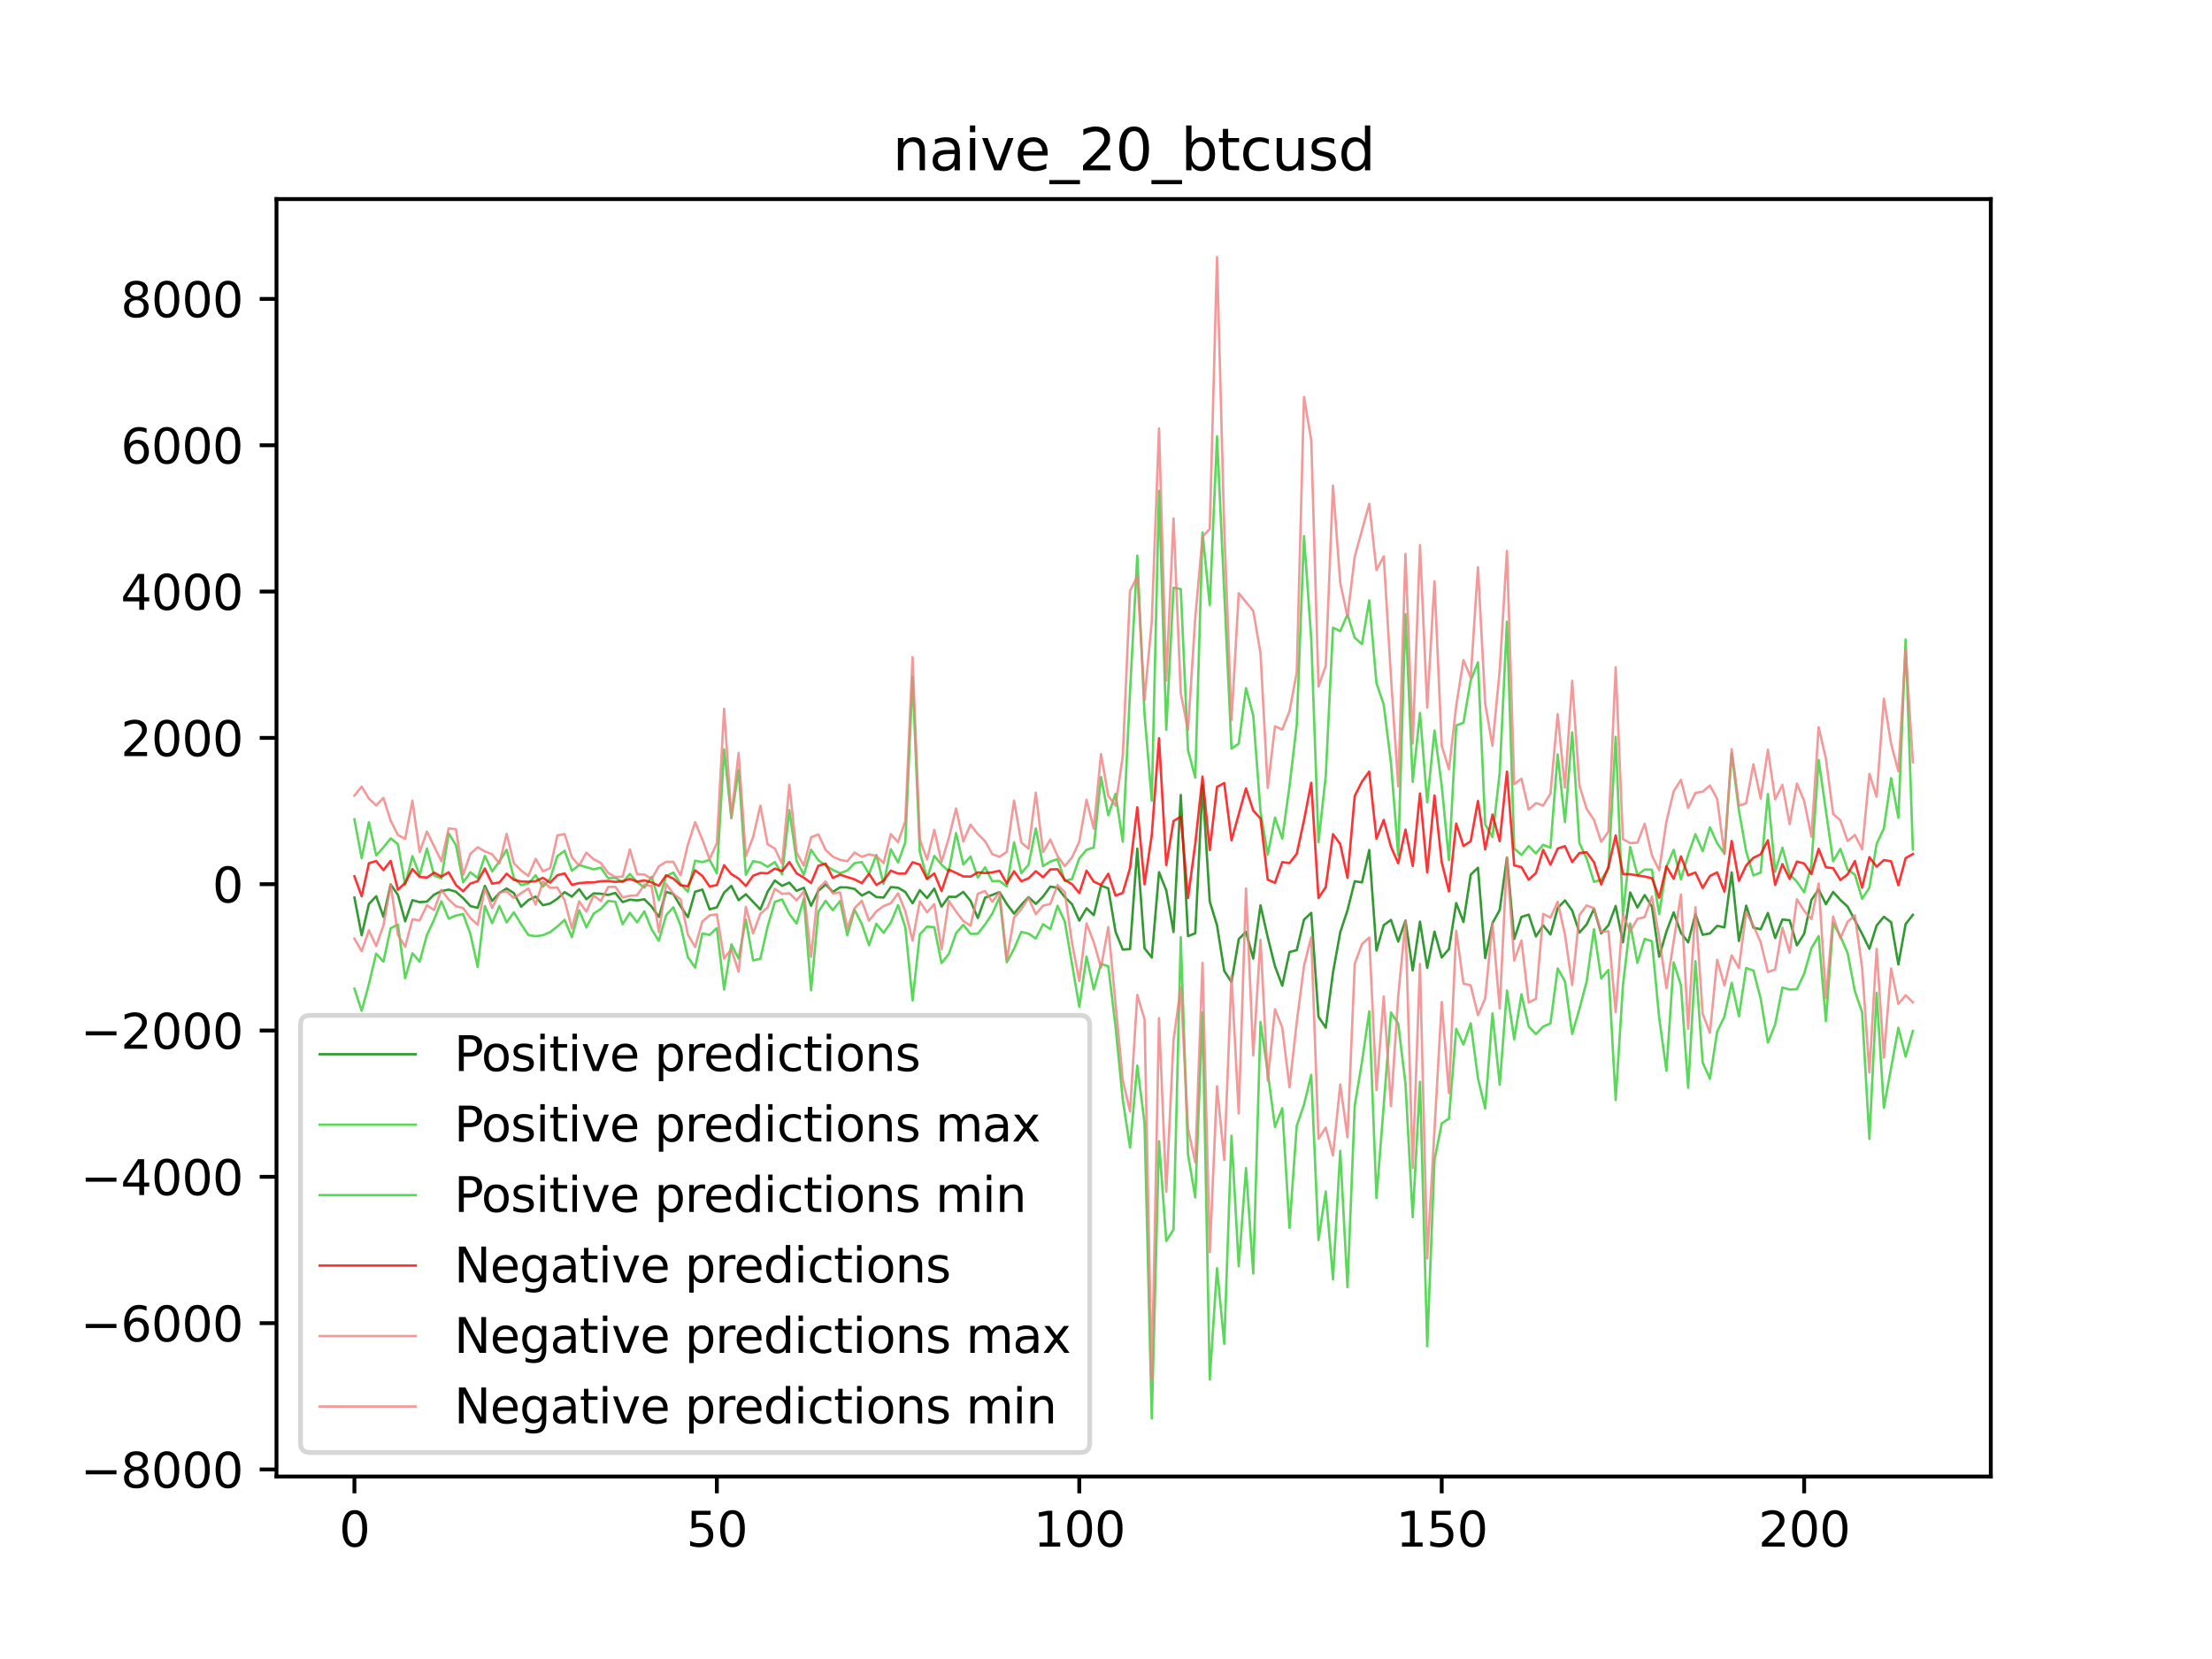 <?xml version="1.0" encoding="utf-8" standalone="no"?>
<!DOCTYPE svg PUBLIC "-//W3C//DTD SVG 1.1//EN"
  "http://www.w3.org/Graphics/SVG/1.1/DTD/svg11.dtd">
<svg xmlns:xlink="http://www.w3.org/1999/xlink" width="460.8pt" height="345.6pt" viewBox="0 0 460.8 345.6" xmlns="http://www.w3.org/2000/svg" version="1.1">
 <defs>
  <style type="text/css">*{stroke-linejoin: round; stroke-linecap: butt}</style>
 </defs>
 <g id="figure_1">
  <g id="patch_1">
   <path d="M 0 345.6 
L 460.8 345.6 
L 460.8 0 
L 0 0 
z
" style="fill: #ffffff"/>
  </g>
  <g id="axes_1">
   <g id="patch_2">
    <path d="M 57.6 307.584 
L 414.72 307.584 
L 414.72 41.472 
L 57.6 41.472 
z
" style="fill: #ffffff"/>
   </g>
   <g id="matplotlib.axis_1">
    <g id="xtick_1">
     <g id="line2d_1">
      <defs>
       <path id="m3939b85ef5" d="M 0 0 
L 0 3.5 
" style="stroke: #000000; stroke-width: 0.8"/>
      </defs>
      <g>
       <use xlink:href="#m3939b85ef5" x="73.833" y="307.584" style="stroke: #000000; stroke-width: 0.8"/>
      </g>
     </g>
     <g id="text_1">
      <!-- 0 -->
      <g transform="translate(70.651 322.182) scale(0.1 -0.1)">
       <defs>
        <path id="DejaVuSans-30" d="M 2034 4250 
Q 1547 4250 1301 3770 
Q 1056 3291 1056 2328 
Q 1056 1369 1301 889 
Q 1547 409 2034 409 
Q 2525 409 2770 889 
Q 3016 1369 3016 2328 
Q 3016 3291 2770 3770 
Q 2525 4250 2034 4250 
z
M 2034 4750 
Q 2819 4750 3233 4129 
Q 3647 3509 3647 2328 
Q 3647 1150 3233 529 
Q 2819 -91 2034 -91 
Q 1250 -91 836 529 
Q 422 1150 422 2328 
Q 422 3509 836 4129 
Q 1250 4750 2034 4750 
z
" transform="scale(0.016)"/>
       </defs>
       <use xlink:href="#DejaVuSans-30"/>
      </g>
     </g>
    </g>
    <g id="xtick_2">
     <g id="line2d_2">
      <g>
       <use xlink:href="#m3939b85ef5" x="149.334" y="307.584" style="stroke: #000000; stroke-width: 0.8"/>
      </g>
     </g>
     <g id="text_2">
      <!-- 50 -->
      <g transform="translate(142.971 322.182) scale(0.1 -0.1)">
       <defs>
        <path id="DejaVuSans-35" d="M 691 4666 
L 3169 4666 
L 3169 4134 
L 1269 4134 
L 1269 2991 
Q 1406 3038 1543 3061 
Q 1681 3084 1819 3084 
Q 2600 3084 3056 2656 
Q 3513 2228 3513 1497 
Q 3513 744 3044 326 
Q 2575 -91 1722 -91 
Q 1428 -91 1123 -41 
Q 819 9 494 109 
L 494 744 
Q 775 591 1075 516 
Q 1375 441 1709 441 
Q 2250 441 2565 725 
Q 2881 1009 2881 1497 
Q 2881 1984 2565 2268 
Q 2250 2553 1709 2553 
Q 1456 2553 1204 2497 
Q 953 2441 691 2322 
L 691 4666 
z
" transform="scale(0.016)"/>
       </defs>
       <use xlink:href="#DejaVuSans-35"/>
       <use xlink:href="#DejaVuSans-30" x="63.623"/>
      </g>
     </g>
    </g>
    <g id="xtick_3">
     <g id="line2d_3">
      <g>
       <use xlink:href="#m3939b85ef5" x="224.835" y="307.584" style="stroke: #000000; stroke-width: 0.8"/>
      </g>
     </g>
     <g id="text_3">
      <!-- 100 -->
      <g transform="translate(215.291 322.182) scale(0.1 -0.1)">
       <defs>
        <path id="DejaVuSans-31" d="M 794 531 
L 1825 531 
L 1825 4091 
L 703 3866 
L 703 4441 
L 1819 4666 
L 2450 4666 
L 2450 531 
L 3481 531 
L 3481 0 
L 794 0 
L 794 531 
z
" transform="scale(0.016)"/>
       </defs>
       <use xlink:href="#DejaVuSans-31"/>
       <use xlink:href="#DejaVuSans-30" x="63.623"/>
       <use xlink:href="#DejaVuSans-30" x="127.246"/>
      </g>
     </g>
    </g>
    <g id="xtick_4">
     <g id="line2d_4">
      <g>
       <use xlink:href="#m3939b85ef5" x="300.336" y="307.584" style="stroke: #000000; stroke-width: 0.8"/>
      </g>
     </g>
     <g id="text_4">
      <!-- 150 -->
      <g transform="translate(290.792 322.182) scale(0.1 -0.1)">
       <use xlink:href="#DejaVuSans-31"/>
       <use xlink:href="#DejaVuSans-35" x="63.623"/>
       <use xlink:href="#DejaVuSans-30" x="127.246"/>
      </g>
     </g>
    </g>
    <g id="xtick_5">
     <g id="line2d_5">
      <g>
       <use xlink:href="#m3939b85ef5" x="375.837" y="307.584" style="stroke: #000000; stroke-width: 0.8"/>
      </g>
     </g>
     <g id="text_5">
      <!-- 200 -->
      <g transform="translate(366.293 322.182) scale(0.1 -0.1)">
       <defs>
        <path id="DejaVuSans-32" d="M 1228 531 
L 3431 531 
L 3431 0 
L 469 0 
L 469 531 
Q 828 903 1448 1529 
Q 2069 2156 2228 2338 
Q 2531 2678 2651 2914 
Q 2772 3150 2772 3378 
Q 2772 3750 2511 3984 
Q 2250 4219 1831 4219 
Q 1534 4219 1204 4116 
Q 875 4013 500 3803 
L 500 4441 
Q 881 4594 1212 4672 
Q 1544 4750 1819 4750 
Q 2544 4750 2975 4387 
Q 3406 4025 3406 3419 
Q 3406 3131 3298 2873 
Q 3191 2616 2906 2266 
Q 2828 2175 2409 1742 
Q 1991 1309 1228 531 
z
" transform="scale(0.016)"/>
       </defs>
       <use xlink:href="#DejaVuSans-32"/>
       <use xlink:href="#DejaVuSans-30" x="63.623"/>
       <use xlink:href="#DejaVuSans-30" x="127.246"/>
      </g>
     </g>
    </g>
   </g>
   <g id="matplotlib.axis_2">
    <g id="ytick_1">
     <g id="line2d_6">
      <defs>
       <path id="m1a1fe5c90d" d="M 0 0 
L -3.5 0 
" style="stroke: #000000; stroke-width: 0.8"/>
      </defs>
      <g>
       <use xlink:href="#m1a1fe5c90d" x="57.6" y="306.116" style="stroke: #000000; stroke-width: 0.8"/>
      </g>
     </g>
     <g id="text_6">
      <!-- −8000 -->
      <g transform="translate(16.77 309.915) scale(0.1 -0.1)">
       <defs>
        <path id="DejaVuSans-2212" d="M 678 2272 
L 4684 2272 
L 4684 1741 
L 678 1741 
L 678 2272 
z
" transform="scale(0.016)"/>
        <path id="DejaVuSans-38" d="M 2034 2216 
Q 1584 2216 1326 1975 
Q 1069 1734 1069 1313 
Q 1069 891 1326 650 
Q 1584 409 2034 409 
Q 2484 409 2743 651 
Q 3003 894 3003 1313 
Q 3003 1734 2745 1975 
Q 2488 2216 2034 2216 
z
M 1403 2484 
Q 997 2584 770 2862 
Q 544 3141 544 3541 
Q 544 4100 942 4425 
Q 1341 4750 2034 4750 
Q 2731 4750 3128 4425 
Q 3525 4100 3525 3541 
Q 3525 3141 3298 2862 
Q 3072 2584 2669 2484 
Q 3125 2378 3379 2068 
Q 3634 1759 3634 1313 
Q 3634 634 3220 271 
Q 2806 -91 2034 -91 
Q 1263 -91 848 271 
Q 434 634 434 1313 
Q 434 1759 690 2068 
Q 947 2378 1403 2484 
z
M 1172 3481 
Q 1172 3119 1398 2916 
Q 1625 2713 2034 2713 
Q 2441 2713 2670 2916 
Q 2900 3119 2900 3481 
Q 2900 3844 2670 4047 
Q 2441 4250 2034 4250 
Q 1625 4250 1398 4047 
Q 1172 3844 1172 3481 
z
" transform="scale(0.016)"/>
       </defs>
       <use xlink:href="#DejaVuSans-2212"/>
       <use xlink:href="#DejaVuSans-38" x="83.789"/>
       <use xlink:href="#DejaVuSans-30" x="147.412"/>
       <use xlink:href="#DejaVuSans-30" x="211.035"/>
       <use xlink:href="#DejaVuSans-30" x="274.658"/>
      </g>
     </g>
    </g>
    <g id="ytick_2">
     <g id="line2d_7">
      <g>
       <use xlink:href="#m1a1fe5c90d" x="57.6" y="275.636" style="stroke: #000000; stroke-width: 0.8"/>
      </g>
     </g>
     <g id="text_7">
      <!-- −6000 -->
      <g transform="translate(16.77 279.435) scale(0.1 -0.1)">
       <defs>
        <path id="DejaVuSans-36" d="M 2113 2584 
Q 1688 2584 1439 2293 
Q 1191 2003 1191 1497 
Q 1191 994 1439 701 
Q 1688 409 2113 409 
Q 2538 409 2786 701 
Q 3034 994 3034 1497 
Q 3034 2003 2786 2293 
Q 2538 2584 2113 2584 
z
M 3366 4563 
L 3366 3988 
Q 3128 4100 2886 4159 
Q 2644 4219 2406 4219 
Q 1781 4219 1451 3797 
Q 1122 3375 1075 2522 
Q 1259 2794 1537 2939 
Q 1816 3084 2150 3084 
Q 2853 3084 3261 2657 
Q 3669 2231 3669 1497 
Q 3669 778 3244 343 
Q 2819 -91 2113 -91 
Q 1303 -91 875 529 
Q 447 1150 447 2328 
Q 447 3434 972 4092 
Q 1497 4750 2381 4750 
Q 2619 4750 2861 4703 
Q 3103 4656 3366 4563 
z
" transform="scale(0.016)"/>
       </defs>
       <use xlink:href="#DejaVuSans-2212"/>
       <use xlink:href="#DejaVuSans-36" x="83.789"/>
       <use xlink:href="#DejaVuSans-30" x="147.412"/>
       <use xlink:href="#DejaVuSans-30" x="211.035"/>
       <use xlink:href="#DejaVuSans-30" x="274.658"/>
      </g>
     </g>
    </g>
    <g id="ytick_3">
     <g id="line2d_8">
      <g>
       <use xlink:href="#m1a1fe5c90d" x="57.6" y="245.155" style="stroke: #000000; stroke-width: 0.8"/>
      </g>
     </g>
     <g id="text_8">
      <!-- −4000 -->
      <g transform="translate(16.77 248.954) scale(0.1 -0.1)">
       <defs>
        <path id="DejaVuSans-34" d="M 2419 4116 
L 825 1625 
L 2419 1625 
L 2419 4116 
z
M 2253 4666 
L 3047 4666 
L 3047 1625 
L 3713 1625 
L 3713 1100 
L 3047 1100 
L 3047 0 
L 2419 0 
L 2419 1100 
L 313 1100 
L 313 1709 
L 2253 4666 
z
" transform="scale(0.016)"/>
       </defs>
       <use xlink:href="#DejaVuSans-2212"/>
       <use xlink:href="#DejaVuSans-34" x="83.789"/>
       <use xlink:href="#DejaVuSans-30" x="147.412"/>
       <use xlink:href="#DejaVuSans-30" x="211.035"/>
       <use xlink:href="#DejaVuSans-30" x="274.658"/>
      </g>
     </g>
    </g>
    <g id="ytick_4">
     <g id="line2d_9">
      <g>
       <use xlink:href="#m1a1fe5c90d" x="57.6" y="214.675" style="stroke: #000000; stroke-width: 0.8"/>
      </g>
     </g>
     <g id="text_9">
      <!-- −2000 -->
      <g transform="translate(16.77 218.474) scale(0.1 -0.1)">
       <use xlink:href="#DejaVuSans-2212"/>
       <use xlink:href="#DejaVuSans-32" x="83.789"/>
       <use xlink:href="#DejaVuSans-30" x="147.412"/>
       <use xlink:href="#DejaVuSans-30" x="211.035"/>
       <use xlink:href="#DejaVuSans-30" x="274.658"/>
      </g>
     </g>
    </g>
    <g id="ytick_5">
     <g id="line2d_10">
      <g>
       <use xlink:href="#m1a1fe5c90d" x="57.6" y="184.194" style="stroke: #000000; stroke-width: 0.8"/>
      </g>
     </g>
     <g id="text_10">
      <!-- 0 -->
      <g transform="translate(44.237 187.993) scale(0.1 -0.1)">
       <use xlink:href="#DejaVuSans-30"/>
      </g>
     </g>
    </g>
    <g id="ytick_6">
     <g id="line2d_11">
      <g>
       <use xlink:href="#m1a1fe5c90d" x="57.6" y="153.714" style="stroke: #000000; stroke-width: 0.8"/>
      </g>
     </g>
     <g id="text_11">
      <!-- 2000 -->
      <g transform="translate(25.15 157.513) scale(0.1 -0.1)">
       <use xlink:href="#DejaVuSans-32"/>
       <use xlink:href="#DejaVuSans-30" x="63.623"/>
       <use xlink:href="#DejaVuSans-30" x="127.246"/>
       <use xlink:href="#DejaVuSans-30" x="190.869"/>
      </g>
     </g>
    </g>
    <g id="ytick_7">
     <g id="line2d_12">
      <g>
       <use xlink:href="#m1a1fe5c90d" x="57.6" y="123.233" style="stroke: #000000; stroke-width: 0.8"/>
      </g>
     </g>
     <g id="text_12">
      <!-- 4000 -->
      <g transform="translate(25.15 127.033) scale(0.1 -0.1)">
       <use xlink:href="#DejaVuSans-34"/>
       <use xlink:href="#DejaVuSans-30" x="63.623"/>
       <use xlink:href="#DejaVuSans-30" x="127.246"/>
       <use xlink:href="#DejaVuSans-30" x="190.869"/>
      </g>
     </g>
    </g>
    <g id="ytick_8">
     <g id="line2d_13">
      <g>
       <use xlink:href="#m1a1fe5c90d" x="57.6" y="92.753" style="stroke: #000000; stroke-width: 0.8"/>
      </g>
     </g>
     <g id="text_13">
      <!-- 6000 -->
      <g transform="translate(25.15 96.552) scale(0.1 -0.1)">
       <use xlink:href="#DejaVuSans-36"/>
       <use xlink:href="#DejaVuSans-30" x="63.623"/>
       <use xlink:href="#DejaVuSans-30" x="127.246"/>
       <use xlink:href="#DejaVuSans-30" x="190.869"/>
      </g>
     </g>
    </g>
    <g id="ytick_9">
     <g id="line2d_14">
      <g>
       <use xlink:href="#m1a1fe5c90d" x="57.6" y="62.272" style="stroke: #000000; stroke-width: 0.8"/>
      </g>
     </g>
     <g id="text_14">
      <!-- 8000 -->
      <g transform="translate(25.15 66.072) scale(0.1 -0.1)">
       <use xlink:href="#DejaVuSans-38"/>
       <use xlink:href="#DejaVuSans-30" x="63.623"/>
       <use xlink:href="#DejaVuSans-30" x="127.246"/>
       <use xlink:href="#DejaVuSans-30" x="190.869"/>
      </g>
     </g>
    </g>
   </g>
   <g id="line2d_15">
    <path d="M 73.833 186.98 
L 75.343 194.831 
L 76.853 188.307 
L 78.363 186.708 
L 79.873 190.994 
L 81.383 184.234 
L 82.893 186.418 
L 84.403 191.924 
L 85.913 187.52 
L 87.423 187.939 
L 88.933 187.816 
L 90.443 186.368 
L 91.953 185.632 
L 93.463 185.318 
L 94.973 185.758 
L 96.483 187.105 
L 97.993 188.74 
L 99.503 189.121 
L 101.013 184.552 
L 102.523 187.695 
L 104.033 186.025 
L 105.543 185.087 
L 107.053 186.053 
L 108.563 188.889 
L 110.073 187.505 
L 111.583 186.782 
L 113.093 188.572 
L 114.603 188.224 
L 116.113 187.221 
L 117.623 185.852 
L 119.133 186.783 
L 120.643 185.215 
L 122.153 187.321 
L 123.663 186.116 
L 125.173 186.181 
L 126.683 186.43 
L 128.193 186.012 
L 129.704 187.925 
L 131.214 187.417 
L 132.724 187.575 
L 134.234 187.334 
L 135.744 188.864 
L 137.254 191.014 
L 138.764 185.796 
L 140.274 186.244 
L 141.784 188.802 
L 143.294 191.062 
L 144.804 185.775 
L 146.314 185.317 
L 147.824 189.428 
L 149.334 189.016 
L 150.844 185.937 
L 152.354 184.545 
L 153.864 187.525 
L 155.374 186.286 
L 158.394 189.454 
L 159.904 185.775 
L 161.414 183.419 
L 162.924 184.535 
L 164.434 183.867 
L 165.944 185.581 
L 167.454 184.948 
L 168.964 188.678 
L 170.474 185.571 
L 171.984 184.247 
L 173.494 185.789 
L 175.004 184.85 
L 176.514 184.874 
L 178.024 185.175 
L 179.534 186.55 
L 181.044 185.781 
L 182.554 186.873 
L 184.064 186.976 
L 185.574 184.802 
L 187.084 184.928 
L 188.594 185.817 
L 190.104 188.176 
L 191.614 185.445 
L 193.124 187.087 
L 194.634 185.114 
L 196.144 188.863 
L 197.654 186.808 
L 199.164 186.836 
L 200.675 185.808 
L 202.185 187.661 
L 203.695 191.239 
L 205.205 187.009 
L 208.225 185.839 
L 209.735 188.313 
L 211.245 190.332 
L 212.755 188.513 
L 214.265 186.889 
L 215.775 188.295 
L 217.285 186.782 
L 218.795 184.689 
L 220.305 184.951 
L 221.815 186.863 
L 223.325 188.368 
L 224.835 191.788 
L 226.345 189.213 
L 227.855 190.632 
L 229.365 184.491 
L 230.875 185.064 
L 232.385 194.072 
L 233.895 197.817 
L 235.405 197.703 
L 236.915 176.789 
L 238.425 197.542 
L 239.935 199.472 
L 241.445 181.701 
L 242.955 185.476 
L 244.465 194.145 
L 245.975 165.619 
L 247.485 195.014 
L 248.995 194.42 
L 250.505 163.606 
L 252.015 187.796 
L 253.525 192.762 
L 255.035 202.264 
L 256.545 204.564 
L 258.055 195.625 
L 259.565 194.142 
L 261.075 199.686 
L 262.585 188.607 
L 264.095 195.27 
L 265.605 201.317 
L 267.115 205.323 
L 268.625 198.329 
L 270.135 197.928 
L 271.645 191.58 
L 273.156 190.165 
L 274.666 211.811 
L 276.176 214.083 
L 277.686 202.617 
L 279.196 194.21 
L 280.706 189.635 
L 282.216 183.575 
L 283.726 183.815 
L 285.236 177.073 
L 286.746 198.017 
L 288.256 192.73 
L 289.766 191.637 
L 291.276 196.143 
L 292.786 191.763 
L 294.296 202.148 
L 295.806 191.994 
L 297.316 201.62 
L 298.826 194.074 
L 300.336 199.467 
L 301.846 197.693 
L 303.356 188.133 
L 304.866 192.062 
L 306.376 182.21 
L 307.886 180.76 
L 309.396 199.569 
L 310.906 192.307 
L 312.416 189.563 
L 313.926 178.63 
L 315.436 195.613 
L 316.946 191.014 
L 318.456 190.532 
L 319.966 195.085 
L 321.476 192.77 
L 322.986 194.668 
L 324.496 189.174 
L 326.006 187.575 
L 327.516 189.686 
L 329.026 194.29 
L 330.536 192.564 
L 332.046 189.34 
L 333.556 194.463 
L 335.066 192.747 
L 336.576 188.733 
L 338.086 196.302 
L 339.596 185.918 
L 341.106 189.052 
L 342.616 186.458 
L 344.127 188.861 
L 345.637 199.295 
L 347.147 194.063 
L 348.657 190.066 
L 350.167 194.319 
L 351.677 196.304 
L 353.187 190.419 
L 354.697 194.731 
L 356.207 194.447 
L 357.717 192.864 
L 359.227 193.191 
L 360.737 181.742 
L 362.247 196.022 
L 363.757 188.673 
L 365.267 193.246 
L 366.777 193.585 
L 368.287 190.192 
L 369.797 195.401 
L 371.307 191.551 
L 372.817 191.714 
L 374.327 196.932 
L 375.837 194.529 
L 377.347 187.486 
L 378.857 185.291 
L 380.367 188.352 
L 381.877 185.81 
L 383.387 187.489 
L 384.897 188.866 
L 387.917 194.566 
L 389.427 197.655 
L 390.937 192.799 
L 392.447 190.981 
L 393.957 192.119 
L 395.467 200.915 
L 396.977 192.502 
L 398.487 190.574 
L 398.487 190.574 
" clip-path="url(#pc065eaf894)" style="fill: none; stroke: #008000; stroke-opacity: 0.8; stroke-width: 0.5; stroke-linecap: square"/>
   </g>
   <g id="line2d_16">
    <path d="M 73.833 170.681 
L 75.343 178.781 
L 76.853 171.293 
L 78.363 178.195 
L 79.873 176.533 
L 81.383 174.651 
L 82.893 175.858 
L 84.403 184.355 
L 85.913 178.348 
L 87.423 182.317 
L 88.933 176.765 
L 90.443 182.388 
L 91.953 182.984 
L 93.463 173.596 
L 94.973 176.022 
L 96.483 183.805 
L 97.993 181.706 
L 99.503 182.907 
L 101.013 178.313 
L 102.523 181.522 
L 104.033 179.463 
L 105.543 177.021 
L 107.053 182.899 
L 108.563 184.369 
L 110.073 184.048 
L 111.583 182.334 
L 113.093 184.716 
L 114.603 183.072 
L 116.113 178.325 
L 117.623 177.236 
L 119.133 181.399 
L 120.643 180.204 
L 123.663 181.088 
L 125.173 180.753 
L 126.683 182.955 
L 128.193 182.885 
L 129.704 183.767 
L 131.214 182.07 
L 132.724 183.75 
L 134.234 184.91 
L 135.744 182.675 
L 137.254 187.509 
L 138.764 182.542 
L 140.274 181.759 
L 141.784 184.175 
L 143.294 185.753 
L 144.804 179.3 
L 146.314 179.59 
L 147.824 179.126 
L 149.334 181.924 
L 150.844 156.116 
L 152.354 170.465 
L 153.864 160.393 
L 155.374 182.244 
L 156.884 179.399 
L 158.394 179.686 
L 159.904 180.563 
L 161.414 179.591 
L 162.924 182.14 
L 164.434 168.763 
L 165.944 179.309 
L 167.454 182.247 
L 168.964 177.031 
L 170.474 179.205 
L 171.984 180.3 
L 173.494 181.228 
L 175.004 181.898 
L 176.514 181.345 
L 178.024 179.813 
L 179.534 179.584 
L 181.044 182.008 
L 182.554 178.098 
L 184.064 184.128 
L 185.574 176.909 
L 187.084 179.66 
L 188.594 175.462 
L 190.104 141.082 
L 191.614 177.428 
L 193.124 183.02 
L 194.634 178.299 
L 196.144 180.117 
L 197.654 181.515 
L 199.164 173.549 
L 200.675 180.098 
L 202.185 178.424 
L 203.695 182.805 
L 205.205 180.674 
L 206.715 183.574 
L 208.225 183.527 
L 209.735 184.668 
L 211.245 175.468 
L 212.755 181.905 
L 214.265 180.157 
L 215.775 172.571 
L 217.285 180.43 
L 218.795 179.487 
L 220.305 178.961 
L 221.815 183.521 
L 223.325 183.109 
L 224.835 178.829 
L 226.345 177.034 
L 227.855 176.56 
L 229.365 161.856 
L 230.875 169.831 
L 232.385 165.347 
L 233.895 175.353 
L 235.405 144.093 
L 236.915 115.741 
L 238.425 148.794 
L 239.935 166.792 
L 241.445 102.255 
L 242.955 152.033 
L 244.465 122.443 
L 245.975 122.707 
L 247.485 156.27 
L 248.995 161.996 
L 250.505 110.914 
L 252.015 126.075 
L 253.525 90.902 
L 256.545 155.957 
L 258.055 154.917 
L 259.565 143.363 
L 261.075 149.037 
L 262.585 169.062 
L 264.095 178.056 
L 265.605 170.328 
L 267.115 174.7 
L 268.625 163.773 
L 270.135 150.954 
L 271.645 111.685 
L 273.156 133.095 
L 274.666 175.442 
L 276.176 161.651 
L 277.686 130.77 
L 279.196 131.494 
L 280.706 128 
L 282.216 132.873 
L 283.726 134.178 
L 285.236 125.074 
L 286.746 142.304 
L 288.256 146.782 
L 289.766 158.953 
L 291.276 178.149 
L 292.786 127.933 
L 294.296 162.872 
L 295.806 148.518 
L 297.316 167.15 
L 298.826 152.197 
L 300.336 163.702 
L 301.846 179.187 
L 303.356 151.126 
L 304.866 150.578 
L 306.376 141.729 
L 307.886 137.968 
L 309.396 171.768 
L 310.906 174.375 
L 312.416 160.984 
L 313.926 129.52 
L 315.436 176.74 
L 316.946 178.097 
L 318.456 176.234 
L 319.966 177.769 
L 321.476 175.992 
L 322.986 176.598 
L 324.496 157.158 
L 326.006 171.254 
L 327.516 152.562 
L 329.026 175.644 
L 330.536 178.854 
L 332.046 183.688 
L 333.556 183.308 
L 335.066 180.981 
L 336.576 153.494 
L 338.086 190.635 
L 339.596 176.46 
L 341.106 182.275 
L 342.616 181.142 
L 344.127 181.169 
L 345.637 190.409 
L 347.147 180.588 
L 348.657 177.025 
L 350.167 183.208 
L 351.677 178.069 
L 353.187 173.779 
L 354.697 177.312 
L 356.207 172.337 
L 357.717 175.665 
L 359.227 177.8 
L 360.737 156.946 
L 362.247 168.834 
L 363.757 177.366 
L 365.267 182.375 
L 366.777 181.748 
L 368.287 165.414 
L 369.797 181.587 
L 371.307 176.593 
L 372.817 182.128 
L 374.327 183.696 
L 375.837 185.865 
L 377.347 180.233 
L 378.857 158.323 
L 381.877 179.421 
L 383.387 176.835 
L 384.897 181.148 
L 386.407 182.184 
L 387.917 187.247 
L 389.427 184.912 
L 390.937 175.808 
L 392.447 172.582 
L 393.957 162.108 
L 395.467 170.365 
L 396.977 133.214 
L 398.487 176.955 
L 398.487 176.955 
" clip-path="url(#pc065eaf894)" style="fill: none; stroke: #32cd32; stroke-opacity: 0.8; stroke-width: 0.5; stroke-linecap: square"/>
   </g>
   <g id="line2d_17">
    <path d="M 73.833 205.974 
L 75.343 210.568 
L 76.853 205.003 
L 78.363 198.665 
L 79.873 200.332 
L 81.383 193.37 
L 82.893 192.61 
L 84.403 203.799 
L 85.913 198.589 
L 87.423 200.345 
L 88.933 194.783 
L 90.443 191.538 
L 91.953 187.753 
L 93.463 191.35 
L 94.973 190.732 
L 96.483 190.414 
L 97.993 194.573 
L 99.503 201.407 
L 101.013 188.749 
L 102.523 192.312 
L 104.033 188.737 
L 105.543 192.154 
L 107.053 190.042 
L 108.563 192.527 
L 110.073 194.791 
L 111.583 195.032 
L 113.093 194.82 
L 114.603 194.183 
L 116.113 192.999 
L 117.623 191.622 
L 119.133 195.237 
L 120.643 189.603 
L 122.153 193.19 
L 123.663 190.338 
L 125.173 189.359 
L 126.683 187.667 
L 128.193 187.859 
L 129.704 192.534 
L 131.214 190.152 
L 132.724 192.149 
L 134.234 189.846 
L 135.744 193.603 
L 137.254 195.97 
L 138.764 190.67 
L 140.274 189.01 
L 141.784 192.818 
L 143.294 199.388 
L 144.804 201.568 
L 146.314 194.456 
L 147.824 194.762 
L 149.334 193.342 
L 150.844 206.147 
L 152.354 196.73 
L 153.864 199.688 
L 155.374 191.591 
L 156.884 200.074 
L 158.394 199.729 
L 159.904 193.041 
L 161.414 187.88 
L 162.924 187.361 
L 164.434 190.397 
L 165.944 192.385 
L 167.454 187.262 
L 168.964 206.314 
L 170.474 189.934 
L 171.984 187.658 
L 173.494 189.611 
L 175.004 187.695 
L 176.514 194.845 
L 178.024 189.523 
L 179.534 192.49 
L 181.044 196.909 
L 182.554 192.431 
L 184.064 194.324 
L 185.574 192.175 
L 187.084 188.56 
L 188.594 193.172 
L 190.104 208.423 
L 191.614 194.65 
L 193.124 193.021 
L 194.634 193.177 
L 196.144 200.635 
L 197.654 198.744 
L 199.164 194.399 
L 200.675 192.669 
L 202.185 194.542 
L 203.695 194.517 
L 205.205 192.588 
L 206.715 190.321 
L 208.225 186.911 
L 209.735 200.453 
L 211.245 197.653 
L 212.755 194.136 
L 214.265 194.492 
L 215.775 195.511 
L 217.285 192.526 
L 218.795 193.553 
L 220.305 188.698 
L 221.815 191.994 
L 224.835 209.729 
L 226.345 199.261 
L 227.855 206.114 
L 229.365 200.796 
L 230.875 201.295 
L 232.385 213.867 
L 233.895 229.085 
L 235.405 239.062 
L 236.915 221.985 
L 238.425 233.92 
L 239.935 295.488 
L 241.445 237.752 
L 242.955 258.511 
L 244.465 256.14 
L 245.975 195.255 
L 247.485 240.509 
L 248.995 249.439 
L 250.505 210.934 
L 252.015 287.387 
L 253.525 264.205 
L 255.035 279.933 
L 256.545 236.593 
L 258.055 263.806 
L 259.565 243.336 
L 261.075 265.304 
L 262.585 212.886 
L 264.095 223.37 
L 265.605 234.786 
L 267.115 230.86 
L 268.625 255.769 
L 270.135 234.516 
L 271.645 230.135 
L 273.156 223.916 
L 274.666 258.313 
L 276.176 248.221 
L 277.686 266.498 
L 279.196 239.747 
L 280.706 268.133 
L 282.216 230.368 
L 283.726 221.213 
L 285.236 210.695 
L 286.746 249.575 
L 289.766 210.924 
L 291.276 213.254 
L 292.786 225.741 
L 294.296 253.57 
L 295.806 225.359 
L 297.316 280.458 
L 298.826 241.676 
L 300.336 234.04 
L 301.846 233.007 
L 303.356 214.341 
L 304.866 217.598 
L 306.376 213.17 
L 307.886 224.602 
L 309.396 230.941 
L 310.906 211.125 
L 312.416 225.961 
L 313.926 206.347 
L 315.436 216.506 
L 316.946 207.138 
L 318.456 213.827 
L 319.966 215.423 
L 321.476 213.848 
L 322.986 213.199 
L 324.496 201.753 
L 326.006 204.418 
L 327.516 215.393 
L 329.026 210.152 
L 330.536 204.437 
L 332.046 193.562 
L 333.556 203.832 
L 335.066 202.043 
L 336.576 229.139 
L 338.086 205.327 
L 339.596 192.395 
L 341.106 200.585 
L 342.616 195.59 
L 344.127 196.076 
L 345.637 212.011 
L 347.147 223.06 
L 348.657 200.484 
L 350.167 205.241 
L 351.677 226.587 
L 353.187 200.237 
L 354.697 221.337 
L 356.207 224.735 
L 357.717 214.908 
L 359.227 211.792 
L 360.737 204.741 
L 362.247 211.707 
L 363.757 201.646 
L 365.267 202.191 
L 366.777 208.05 
L 368.287 217.202 
L 369.797 213.429 
L 371.307 205.724 
L 372.817 206.141 
L 374.327 206.057 
L 375.837 202.845 
L 377.347 197.54 
L 378.857 195.002 
L 380.367 212.706 
L 381.877 192.305 
L 383.387 195.046 
L 384.897 198.558 
L 386.407 206.496 
L 387.917 210.894 
L 389.427 237.241 
L 390.937 206.811 
L 392.447 230.771 
L 395.467 214.103 
L 396.977 220.1 
L 398.487 214.75 
L 398.487 214.75 
" clip-path="url(#pc065eaf894)" style="fill: none; stroke: #32cd32; stroke-opacity: 0.8; stroke-width: 0.5; stroke-linecap: square"/>
   </g>
   <g id="line2d_18">
    <path d="M 73.833 182.547 
L 75.343 186.703 
L 76.853 179.829 
L 78.363 179.377 
L 79.873 181.267 
L 81.383 179.353 
L 82.893 185.351 
L 84.403 183.924 
L 85.913 181.036 
L 87.423 182.673 
L 88.933 182.82 
L 90.443 181.786 
L 91.953 182.609 
L 93.463 181.714 
L 94.973 184.342 
L 96.483 185.678 
L 97.993 184.056 
L 99.503 183.568 
L 101.013 180.938 
L 102.523 184.086 
L 104.033 183.826 
L 105.543 182.01 
L 107.053 183.289 
L 108.563 183.626 
L 110.073 183.683 
L 111.583 183.575 
L 113.093 182.865 
L 114.603 183.871 
L 116.113 182.325 
L 117.623 181.952 
L 119.133 184.337 
L 120.643 183.971 
L 122.153 183.84 
L 123.663 183.825 
L 125.173 183.58 
L 126.683 183.526 
L 128.193 183.715 
L 129.704 183.593 
L 131.214 183.089 
L 132.724 183.659 
L 134.234 183.405 
L 135.744 183.823 
L 137.254 184.536 
L 138.764 182.35 
L 140.274 183.031 
L 141.784 184.419 
L 143.294 184.632 
L 144.804 181.302 
L 146.314 182.464 
L 147.824 184.677 
L 149.334 184.371 
L 150.844 180.24 
L 152.354 182.098 
L 153.864 183.026 
L 155.374 184.558 
L 156.884 182.428 
L 158.394 181.857 
L 159.904 181.934 
L 161.414 180.946 
L 162.924 181.473 
L 164.434 179.574 
L 165.944 181.921 
L 167.454 182.841 
L 168.964 183.945 
L 170.474 180.353 
L 171.984 179.919 
L 173.494 182.891 
L 175.004 182.208 
L 178.024 183.199 
L 179.534 183.965 
L 181.044 182.046 
L 182.554 184.34 
L 184.064 183.483 
L 185.574 181.369 
L 187.084 181.986 
L 188.594 181.987 
L 190.104 179.624 
L 191.614 180.111 
L 193.124 183.12 
L 194.634 181.958 
L 196.144 185.627 
L 197.654 181.142 
L 200.675 182.567 
L 202.185 182.613 
L 203.695 181.734 
L 205.205 181.875 
L 206.715 181.733 
L 208.225 181.389 
L 209.735 184.038 
L 211.245 181.504 
L 212.755 183.585 
L 214.265 182.962 
L 215.775 181.491 
L 217.285 182.754 
L 218.795 181.124 
L 220.305 181.079 
L 221.815 183.313 
L 223.325 184.198 
L 224.835 186.042 
L 226.345 181.384 
L 227.855 183.672 
L 229.365 184.34 
L 230.875 182.025 
L 232.385 186.579 
L 233.895 185.993 
L 235.405 180.882 
L 236.915 168.173 
L 238.425 184.205 
L 239.935 173.938 
L 241.445 153.792 
L 242.955 180.202 
L 244.465 171.045 
L 245.975 170.121 
L 247.485 187.066 
L 248.995 175.769 
L 250.505 161.786 
L 252.015 177.071 
L 253.525 163.932 
L 255.035 163.126 
L 256.545 175.039 
L 259.565 164.235 
L 261.075 168.867 
L 262.585 170.504 
L 264.095 183.258 
L 265.605 183.894 
L 267.115 179.595 
L 268.625 179.803 
L 270.135 177.873 
L 271.645 170.893 
L 273.156 163.08 
L 274.666 187.074 
L 276.176 184.8 
L 277.686 173.78 
L 279.196 175.837 
L 280.706 182.855 
L 282.216 165.823 
L 283.726 162.832 
L 285.236 160.725 
L 286.746 174.704 
L 288.256 170.797 
L 289.766 176.395 
L 291.276 179.84 
L 292.786 172.822 
L 294.296 180.406 
L 295.806 165.295 
L 297.316 181.726 
L 298.826 165.727 
L 300.336 179.625 
L 301.846 185.7 
L 303.356 171.587 
L 304.866 176.24 
L 306.376 175.236 
L 307.886 166.86 
L 309.396 176.942 
L 310.906 169.693 
L 312.416 175.222 
L 313.926 160.737 
L 315.436 180.274 
L 316.946 180.641 
L 318.456 183.262 
L 319.966 181.867 
L 321.476 177.046 
L 322.986 180.125 
L 324.496 176.774 
L 326.006 176.274 
L 327.516 179.592 
L 329.026 177.69 
L 330.536 177.557 
L 332.046 179.591 
L 333.556 184.25 
L 335.066 180.615 
L 336.576 174.034 
L 338.086 182.073 
L 339.596 182.124 
L 342.616 182.608 
L 344.127 182.94 
L 345.637 187.017 
L 347.147 180.463 
L 348.657 183.064 
L 350.167 178.402 
L 351.677 182.336 
L 353.187 181.756 
L 354.697 184.978 
L 356.207 182.48 
L 357.717 181.738 
L 359.227 185.741 
L 360.737 175.18 
L 362.247 183.493 
L 363.757 180.292 
L 365.267 178.697 
L 366.777 177.969 
L 368.287 175.037 
L 369.797 184.348 
L 371.307 180.011 
L 372.817 183.101 
L 374.327 179.481 
L 375.837 179.882 
L 377.347 182.068 
L 378.857 176.839 
L 380.367 180.664 
L 381.877 180.86 
L 383.387 183.326 
L 384.897 182.137 
L 386.407 179.374 
L 387.917 184.921 
L 389.427 178.557 
L 390.937 180.543 
L 392.447 179.172 
L 393.957 179.422 
L 395.467 184.42 
L 396.977 178.773 
L 398.487 177.908 
L 398.487 177.908 
" clip-path="url(#pc065eaf894)" style="fill: none; stroke: #ff0000; stroke-opacity: 0.8; stroke-width: 0.5; stroke-linecap: square"/>
   </g>
   <g id="line2d_19">
    <path d="M 73.833 165.737 
L 75.343 163.87 
L 76.853 166.37 
L 78.363 167.785 
L 79.873 166.224 
L 81.383 170.945 
L 82.893 173.947 
L 84.403 174.749 
L 85.913 166.788 
L 87.423 177.509 
L 88.933 173.237 
L 91.953 179.412 
L 93.463 172.574 
L 94.973 172.743 
L 96.483 182.25 
L 97.993 177.846 
L 99.503 176.516 
L 101.013 177.36 
L 102.523 177.96 
L 104.033 179.867 
L 105.543 173.71 
L 107.053 179.837 
L 108.563 181.343 
L 110.073 182.47 
L 111.583 178.924 
L 113.093 181.505 
L 114.603 180.856 
L 116.113 174.03 
L 117.623 173.749 
L 119.133 178.571 
L 120.643 180.322 
L 122.153 177.621 
L 123.663 178.99 
L 125.173 179.775 
L 126.683 181.844 
L 128.193 182.708 
L 129.704 182.617 
L 131.214 176.951 
L 132.724 182.117 
L 134.234 182.183 
L 135.744 183.093 
L 137.254 180.482 
L 138.764 179.533 
L 140.274 179.549 
L 141.784 182.34 
L 143.294 175.995 
L 144.804 171.292 
L 146.314 174.894 
L 147.824 178.982 
L 149.334 175.663 
L 150.844 147.646 
L 152.354 170.21 
L 153.864 156.88 
L 155.374 178.362 
L 156.884 174.394 
L 158.394 167.832 
L 159.904 175.873 
L 161.414 176.774 
L 162.924 179.94 
L 164.434 163.484 
L 165.944 177.627 
L 167.454 180.336 
L 168.964 174.421 
L 170.474 173.829 
L 171.984 177.041 
L 173.494 178.465 
L 175.004 179.127 
L 176.514 179.411 
L 178.024 177.596 
L 179.534 178.483 
L 181.044 177.968 
L 182.554 178.322 
L 184.064 179.81 
L 185.574 173.777 
L 187.084 175.417 
L 188.594 171.064 
L 190.104 136.901 
L 191.614 174.92 
L 193.124 179.045 
L 194.634 172.882 
L 196.144 179.568 
L 197.654 174.58 
L 199.164 168.435 
L 200.675 175.296 
L 202.185 171.786 
L 203.695 173.753 
L 205.205 175.224 
L 206.715 177.926 
L 208.225 178.494 
L 209.735 177.465 
L 211.245 166.768 
L 212.755 175.516 
L 214.265 176.81 
L 215.775 165.136 
L 217.285 177.508 
L 218.795 174.889 
L 220.305 178.316 
L 221.815 180.433 
L 223.325 178.601 
L 224.835 175.319 
L 226.345 166.595 
L 227.855 172.632 
L 229.365 157.104 
L 230.875 165.79 
L 232.385 167.84 
L 233.895 157.537 
L 235.405 123.065 
L 236.915 120.128 
L 238.425 145.829 
L 239.935 129.393 
L 241.445 89.246 
L 242.955 141.806 
L 244.465 108.02 
L 245.975 144.455 
L 247.485 152.05 
L 248.995 128.745 
L 250.505 111.786 
L 252.015 110.194 
L 253.525 53.568 
L 255.035 110.225 
L 256.545 149.98 
L 258.055 123.577 
L 261.075 127.26 
L 262.585 136.034 
L 264.095 164.159 
L 265.605 151.299 
L 267.115 151.978 
L 268.625 148.17 
L 270.135 140.08 
L 271.645 82.695 
L 273.156 91.677 
L 274.666 142.996 
L 276.176 138.71 
L 277.686 101.157 
L 279.196 121.386 
L 280.706 128.475 
L 282.216 115.958 
L 285.236 104.968 
L 286.746 118.738 
L 288.256 115.911 
L 289.766 141.037 
L 291.276 163.797 
L 292.786 115.385 
L 294.296 154.895 
L 295.806 113.595 
L 297.316 147.401 
L 298.826 121.087 
L 300.336 155.353 
L 301.846 160.257 
L 303.356 147.019 
L 304.866 137.5 
L 306.376 141.133 
L 307.886 118.157 
L 309.396 146.605 
L 310.906 155.352 
L 312.416 139.635 
L 313.926 114.771 
L 315.436 163.374 
L 316.946 162.217 
L 318.456 168.653 
L 319.966 167.309 
L 321.476 167.807 
L 322.986 165.331 
L 324.496 148.775 
L 326.006 164.078 
L 327.516 141.823 
L 329.026 163.682 
L 330.536 168.529 
L 332.046 170.776 
L 333.556 175.36 
L 335.066 173.257 
L 336.576 139.013 
L 338.086 174.808 
L 339.596 175.63 
L 341.106 175.536 
L 342.616 171.62 
L 344.127 178.224 
L 345.637 181.285 
L 347.147 171.151 
L 348.657 164.85 
L 350.167 162.464 
L 351.677 168.299 
L 353.187 165.183 
L 354.697 164.924 
L 356.207 163.635 
L 357.717 166.432 
L 359.227 177.896 
L 360.737 156.067 
L 362.247 167.833 
L 363.757 167.342 
L 365.267 159.213 
L 366.777 166.37 
L 368.287 156.18 
L 369.797 166.507 
L 371.307 163.477 
L 372.817 171.683 
L 374.327 163.231 
L 375.837 166.838 
L 377.347 174.276 
L 378.857 151.491 
L 380.367 158.039 
L 381.877 169.571 
L 383.387 170.907 
L 384.897 175.206 
L 386.407 173.94 
L 387.917 176.936 
L 389.427 161.219 
L 390.937 165.97 
L 392.447 145.54 
L 393.957 154.968 
L 395.467 160.677 
L 396.977 135.363 
L 398.487 158.792 
L 398.487 158.792 
" clip-path="url(#pc065eaf894)" style="fill: none; stroke: #f08080; stroke-opacity: 0.8; stroke-width: 0.5; stroke-linecap: square"/>
   </g>
   <g id="line2d_20">
    <path d="M 73.833 195.529 
L 75.343 198.157 
L 76.853 193.807 
L 78.363 197.078 
L 79.873 192.809 
L 81.383 184.211 
L 82.893 194.756 
L 84.403 197.226 
L 85.913 191.524 
L 87.423 191.721 
L 88.933 188.601 
L 90.443 189.582 
L 91.953 185.382 
L 93.463 187.383 
L 94.973 188.782 
L 96.483 189.168 
L 97.993 191.259 
L 99.503 192.636 
L 101.013 185.062 
L 102.523 189.172 
L 104.033 185.961 
L 105.543 185.682 
L 107.053 187.053 
L 110.073 185.079 
L 111.583 188.437 
L 113.093 183.662 
L 114.603 184.942 
L 116.113 184.885 
L 117.623 187.537 
L 119.133 193.396 
L 120.643 187.774 
L 122.153 189.907 
L 123.663 186.529 
L 125.173 187.707 
L 126.683 184.774 
L 128.193 184.742 
L 129.704 186.942 
L 131.214 186.614 
L 132.724 186.5 
L 134.234 184.284 
L 135.744 184.614 
L 137.254 194.168 
L 138.764 184.126 
L 140.274 186.196 
L 141.784 187.343 
L 143.294 194.688 
L 144.804 197.276 
L 146.314 191.948 
L 147.824 190.686 
L 149.334 190.48 
L 150.844 199.699 
L 152.354 197.719 
L 153.864 202.432 
L 155.374 188.906 
L 156.884 194.451 
L 158.394 190.367 
L 159.904 189.043 
L 161.414 185.158 
L 162.924 186.213 
L 164.434 186.089 
L 165.944 187.553 
L 167.454 185.704 
L 168.964 199.353 
L 170.474 185.116 
L 171.984 183.631 
L 173.494 186.108 
L 175.004 185.908 
L 176.514 193.404 
L 178.024 189.176 
L 179.534 187.641 
L 181.044 191.785 
L 182.554 189.855 
L 184.064 188.757 
L 185.574 188.159 
L 187.084 186.097 
L 188.594 189.851 
L 190.104 195.945 
L 191.614 187.799 
L 193.124 190.041 
L 194.634 188.351 
L 196.144 197.765 
L 197.654 187.66 
L 199.164 189.897 
L 200.675 191.867 
L 202.185 192.836 
L 203.695 186.187 
L 205.205 185.616 
L 206.715 187.858 
L 208.225 185.84 
L 209.735 199.91 
L 211.245 191.141 
L 212.755 189.427 
L 214.265 186.999 
L 215.775 190.452 
L 217.285 188.666 
L 218.795 188.309 
L 220.305 184.367 
L 221.815 185.832 
L 223.325 196.409 
L 224.835 204.365 
L 226.345 192.363 
L 227.855 196.263 
L 229.365 201.566 
L 230.875 193.137 
L 233.895 224.982 
L 235.405 231.549 
L 236.915 207.259 
L 238.425 212.304 
L 239.935 287.41 
L 241.445 212.106 
L 242.955 248.267 
L 244.465 216.748 
L 245.975 205.651 
L 247.485 235.138 
L 248.995 242.148 
L 250.505 200.573 
L 252.015 260.853 
L 253.525 226.304 
L 255.035 241.634 
L 256.545 203.263 
L 258.055 231.969 
L 259.565 185.098 
L 261.075 219.87 
L 262.585 195.778 
L 264.095 225.119 
L 265.605 210.234 
L 267.115 214.062 
L 268.625 226.496 
L 270.135 212.941 
L 271.645 201.224 
L 273.156 195.231 
L 274.666 237.239 
L 276.176 234.909 
L 277.686 240.709 
L 279.196 225.917 
L 280.706 236.912 
L 282.216 200.808 
L 283.726 196.655 
L 285.236 195.318 
L 286.746 227.086 
L 288.256 207.596 
L 289.766 230.433 
L 291.276 207.511 
L 292.786 191.869 
L 294.296 243.305 
L 295.806 200.817 
L 297.316 262.167 
L 300.336 208.749 
L 301.846 227.706 
L 303.356 193.891 
L 304.866 204.886 
L 306.376 205.284 
L 307.886 211.479 
L 309.396 208.022 
L 310.906 192.334 
L 312.416 210.08 
L 313.926 178.651 
L 315.436 200.088 
L 316.946 195.918 
L 318.456 208.845 
L 319.966 208.061 
L 321.476 190.366 
L 322.986 191.167 
L 324.496 187.843 
L 326.006 194.658 
L 327.516 205.201 
L 329.026 190.592 
L 330.536 188.621 
L 332.046 189.198 
L 333.556 194.164 
L 335.066 193.998 
L 336.576 210.857 
L 338.086 190.512 
L 339.596 193.979 
L 341.106 191.416 
L 342.616 191.053 
L 344.127 186.793 
L 345.637 195.215 
L 347.147 205.837 
L 350.167 186.366 
L 351.677 214.326 
L 353.187 189.001 
L 354.697 211.153 
L 356.207 215.162 
L 357.717 199.935 
L 359.227 205.284 
L 360.737 199.014 
L 362.247 201.658 
L 363.757 189.992 
L 365.267 192.82 
L 366.777 196.284 
L 368.287 202.485 
L 369.797 201.971 
L 371.307 193.268 
L 372.817 198.449 
L 374.327 187.326 
L 375.837 189.742 
L 377.347 191.453 
L 378.857 184.049 
L 380.367 207.902 
L 381.877 190.946 
L 383.387 195.439 
L 384.897 192.022 
L 386.407 190.696 
L 387.917 201.602 
L 389.427 223.403 
L 390.937 197.672 
L 392.447 220.322 
L 393.957 201.773 
L 395.467 209.137 
L 396.977 207.338 
L 398.487 208.803 
L 398.487 208.803 
" clip-path="url(#pc065eaf894)" style="fill: none; stroke: #f08080; stroke-opacity: 0.8; stroke-width: 0.5; stroke-linecap: square"/>
   </g>
   <g id="patch_3">
    <path d="M 57.6 307.584 
L 57.6 41.472 
" style="fill: none; stroke: #000000; stroke-width: 0.8; stroke-linejoin: miter; stroke-linecap: square"/>
   </g>
   <g id="patch_4">
    <path d="M 414.72 307.584 
L 414.72 41.472 
" style="fill: none; stroke: #000000; stroke-width: 0.8; stroke-linejoin: miter; stroke-linecap: square"/>
   </g>
   <g id="patch_5">
    <path d="M 57.6 307.584 
L 414.72 307.584 
" style="fill: none; stroke: #000000; stroke-width: 0.8; stroke-linejoin: miter; stroke-linecap: square"/>
   </g>
   <g id="patch_6">
    <path d="M 57.6 41.472 
L 414.72 41.472 
" style="fill: none; stroke: #000000; stroke-width: 0.8; stroke-linejoin: miter; stroke-linecap: square"/>
   </g>
   <g id="text_15">
    <!-- naive_20_btcusd -->
    <g transform="translate(185.938 35.472) scale(0.12 -0.12)">
     <defs>
      <path id="DejaVuSans-6e" d="M 3513 2113 
L 3513 0 
L 2938 0 
L 2938 2094 
Q 2938 2591 2744 2837 
Q 2550 3084 2163 3084 
Q 1697 3084 1428 2787 
Q 1159 2491 1159 1978 
L 1159 0 
L 581 0 
L 581 3500 
L 1159 3500 
L 1159 2956 
Q 1366 3272 1645 3428 
Q 1925 3584 2291 3584 
Q 2894 3584 3203 3211 
Q 3513 2838 3513 2113 
z
" transform="scale(0.016)"/>
      <path id="DejaVuSans-61" d="M 2194 1759 
Q 1497 1759 1228 1600 
Q 959 1441 959 1056 
Q 959 750 1161 570 
Q 1363 391 1709 391 
Q 2188 391 2477 730 
Q 2766 1069 2766 1631 
L 2766 1759 
L 2194 1759 
z
M 3341 1997 
L 3341 0 
L 2766 0 
L 2766 531 
Q 2569 213 2275 61 
Q 1981 -91 1556 -91 
Q 1019 -91 701 211 
Q 384 513 384 1019 
Q 384 1609 779 1909 
Q 1175 2209 1959 2209 
L 2766 2209 
L 2766 2266 
Q 2766 2663 2505 2880 
Q 2244 3097 1772 3097 
Q 1472 3097 1187 3025 
Q 903 2953 641 2809 
L 641 3341 
Q 956 3463 1253 3523 
Q 1550 3584 1831 3584 
Q 2591 3584 2966 3190 
Q 3341 2797 3341 1997 
z
" transform="scale(0.016)"/>
      <path id="DejaVuSans-69" d="M 603 3500 
L 1178 3500 
L 1178 0 
L 603 0 
L 603 3500 
z
M 603 4863 
L 1178 4863 
L 1178 4134 
L 603 4134 
L 603 4863 
z
" transform="scale(0.016)"/>
      <path id="DejaVuSans-76" d="M 191 3500 
L 800 3500 
L 1894 563 
L 2988 3500 
L 3597 3500 
L 2284 0 
L 1503 0 
L 191 3500 
z
" transform="scale(0.016)"/>
      <path id="DejaVuSans-65" d="M 3597 1894 
L 3597 1613 
L 953 1613 
Q 991 1019 1311 708 
Q 1631 397 2203 397 
Q 2534 397 2845 478 
Q 3156 559 3463 722 
L 3463 178 
Q 3153 47 2828 -22 
Q 2503 -91 2169 -91 
Q 1331 -91 842 396 
Q 353 884 353 1716 
Q 353 2575 817 3079 
Q 1281 3584 2069 3584 
Q 2775 3584 3186 3129 
Q 3597 2675 3597 1894 
z
M 3022 2063 
Q 3016 2534 2758 2815 
Q 2500 3097 2075 3097 
Q 1594 3097 1305 2825 
Q 1016 2553 972 2059 
L 3022 2063 
z
" transform="scale(0.016)"/>
      <path id="DejaVuSans-5f" d="M 3263 -1063 
L 3263 -1509 
L -63 -1509 
L -63 -1063 
L 3263 -1063 
z
" transform="scale(0.016)"/>
      <path id="DejaVuSans-62" d="M 3116 1747 
Q 3116 2381 2855 2742 
Q 2594 3103 2138 3103 
Q 1681 3103 1420 2742 
Q 1159 2381 1159 1747 
Q 1159 1113 1420 752 
Q 1681 391 2138 391 
Q 2594 391 2855 752 
Q 3116 1113 3116 1747 
z
M 1159 2969 
Q 1341 3281 1617 3432 
Q 1894 3584 2278 3584 
Q 2916 3584 3314 3078 
Q 3713 2572 3713 1747 
Q 3713 922 3314 415 
Q 2916 -91 2278 -91 
Q 1894 -91 1617 61 
Q 1341 213 1159 525 
L 1159 0 
L 581 0 
L 581 4863 
L 1159 4863 
L 1159 2969 
z
" transform="scale(0.016)"/>
      <path id="DejaVuSans-74" d="M 1172 4494 
L 1172 3500 
L 2356 3500 
L 2356 3053 
L 1172 3053 
L 1172 1153 
Q 1172 725 1289 603 
Q 1406 481 1766 481 
L 2356 481 
L 2356 0 
L 1766 0 
Q 1100 0 847 248 
Q 594 497 594 1153 
L 594 3053 
L 172 3053 
L 172 3500 
L 594 3500 
L 594 4494 
L 1172 4494 
z
" transform="scale(0.016)"/>
      <path id="DejaVuSans-63" d="M 3122 3366 
L 3122 2828 
Q 2878 2963 2633 3030 
Q 2388 3097 2138 3097 
Q 1578 3097 1268 2742 
Q 959 2388 959 1747 
Q 959 1106 1268 751 
Q 1578 397 2138 397 
Q 2388 397 2633 464 
Q 2878 531 3122 666 
L 3122 134 
Q 2881 22 2623 -34 
Q 2366 -91 2075 -91 
Q 1284 -91 818 406 
Q 353 903 353 1747 
Q 353 2603 823 3093 
Q 1294 3584 2113 3584 
Q 2378 3584 2631 3529 
Q 2884 3475 3122 3366 
z
" transform="scale(0.016)"/>
      <path id="DejaVuSans-75" d="M 544 1381 
L 544 3500 
L 1119 3500 
L 1119 1403 
Q 1119 906 1312 657 
Q 1506 409 1894 409 
Q 2359 409 2629 706 
Q 2900 1003 2900 1516 
L 2900 3500 
L 3475 3500 
L 3475 0 
L 2900 0 
L 2900 538 
Q 2691 219 2414 64 
Q 2138 -91 1772 -91 
Q 1169 -91 856 284 
Q 544 659 544 1381 
z
M 1991 3584 
L 1991 3584 
z
" transform="scale(0.016)"/>
      <path id="DejaVuSans-73" d="M 2834 3397 
L 2834 2853 
Q 2591 2978 2328 3040 
Q 2066 3103 1784 3103 
Q 1356 3103 1142 2972 
Q 928 2841 928 2578 
Q 928 2378 1081 2264 
Q 1234 2150 1697 2047 
L 1894 2003 
Q 2506 1872 2764 1633 
Q 3022 1394 3022 966 
Q 3022 478 2636 193 
Q 2250 -91 1575 -91 
Q 1294 -91 989 -36 
Q 684 19 347 128 
L 347 722 
Q 666 556 975 473 
Q 1284 391 1588 391 
Q 1994 391 2212 530 
Q 2431 669 2431 922 
Q 2431 1156 2273 1281 
Q 2116 1406 1581 1522 
L 1381 1569 
Q 847 1681 609 1914 
Q 372 2147 372 2553 
Q 372 3047 722 3315 
Q 1072 3584 1716 3584 
Q 2034 3584 2315 3537 
Q 2597 3491 2834 3397 
z
" transform="scale(0.016)"/>
      <path id="DejaVuSans-64" d="M 2906 2969 
L 2906 4863 
L 3481 4863 
L 3481 0 
L 2906 0 
L 2906 525 
Q 2725 213 2448 61 
Q 2172 -91 1784 -91 
Q 1150 -91 751 415 
Q 353 922 353 1747 
Q 353 2572 751 3078 
Q 1150 3584 1784 3584 
Q 2172 3584 2448 3432 
Q 2725 3281 2906 2969 
z
M 947 1747 
Q 947 1113 1208 752 
Q 1469 391 1925 391 
Q 2381 391 2643 752 
Q 2906 1113 2906 1747 
Q 2906 2381 2643 2742 
Q 2381 3103 1925 3103 
Q 1469 3103 1208 2742 
Q 947 2381 947 1747 
z
" transform="scale(0.016)"/>
     </defs>
     <use xlink:href="#DejaVuSans-6e"/>
     <use xlink:href="#DejaVuSans-61" x="63.379"/>
     <use xlink:href="#DejaVuSans-69" x="124.658"/>
     <use xlink:href="#DejaVuSans-76" x="152.441"/>
     <use xlink:href="#DejaVuSans-65" x="211.621"/>
     <use xlink:href="#DejaVuSans-5f" x="273.145"/>
     <use xlink:href="#DejaVuSans-32" x="323.145"/>
     <use xlink:href="#DejaVuSans-30" x="386.768"/>
     <use xlink:href="#DejaVuSans-5f" x="450.391"/>
     <use xlink:href="#DejaVuSans-62" x="500.391"/>
     <use xlink:href="#DejaVuSans-74" x="563.867"/>
     <use xlink:href="#DejaVuSans-63" x="603.076"/>
     <use xlink:href="#DejaVuSans-75" x="658.057"/>
     <use xlink:href="#DejaVuSans-73" x="721.436"/>
     <use xlink:href="#DejaVuSans-64" x="773.535"/>
    </g>
   </g>
   <g id="legend_1">
    <g id="patch_7">
     <path d="M 64.6 302.584 
L 225.002 302.584 
Q 227.002 302.584 227.002 300.584 
L 227.002 213.515 
Q 227.002 211.515 225.002 211.515 
L 64.6 211.515 
Q 62.6 211.515 62.6 213.515 
L 62.6 300.584 
Q 62.6 302.584 64.6 302.584 
z
" style="fill: #ffffff; opacity: 0.8; stroke: #cccccc; stroke-linejoin: miter"/>
    </g>
    <g id="line2d_21">
     <path d="M 66.6 219.614 
L 76.6 219.614 
L 86.6 219.614 
" style="fill: none; stroke: #008000; stroke-opacity: 0.8; stroke-width: 0.5; stroke-linecap: square"/>
    </g>
    <g id="text_16">
     <!-- Positive predictions -->
     <g transform="translate(94.6 223.114) scale(0.1 -0.1)">
      <defs>
       <path id="DejaVuSans-50" d="M 1259 4147 
L 1259 2394 
L 2053 2394 
Q 2494 2394 2734 2622 
Q 2975 2850 2975 3272 
Q 2975 3691 2734 3919 
Q 2494 4147 2053 4147 
L 1259 4147 
z
M 628 4666 
L 2053 4666 
Q 2838 4666 3239 4311 
Q 3641 3956 3641 3272 
Q 3641 2581 3239 2228 
Q 2838 1875 2053 1875 
L 1259 1875 
L 1259 0 
L 628 0 
L 628 4666 
z
" transform="scale(0.016)"/>
       <path id="DejaVuSans-6f" d="M 1959 3097 
Q 1497 3097 1228 2736 
Q 959 2375 959 1747 
Q 959 1119 1226 758 
Q 1494 397 1959 397 
Q 2419 397 2687 759 
Q 2956 1122 2956 1747 
Q 2956 2369 2687 2733 
Q 2419 3097 1959 3097 
z
M 1959 3584 
Q 2709 3584 3137 3096 
Q 3566 2609 3566 1747 
Q 3566 888 3137 398 
Q 2709 -91 1959 -91 
Q 1206 -91 779 398 
Q 353 888 353 1747 
Q 353 2609 779 3096 
Q 1206 3584 1959 3584 
z
" transform="scale(0.016)"/>
       <path id="DejaVuSans-20" transform="scale(0.016)"/>
       <path id="DejaVuSans-70" d="M 1159 525 
L 1159 -1331 
L 581 -1331 
L 581 3500 
L 1159 3500 
L 1159 2969 
Q 1341 3281 1617 3432 
Q 1894 3584 2278 3584 
Q 2916 3584 3314 3078 
Q 3713 2572 3713 1747 
Q 3713 922 3314 415 
Q 2916 -91 2278 -91 
Q 1894 -91 1617 61 
Q 1341 213 1159 525 
z
M 3116 1747 
Q 3116 2381 2855 2742 
Q 2594 3103 2138 3103 
Q 1681 3103 1420 2742 
Q 1159 2381 1159 1747 
Q 1159 1113 1420 752 
Q 1681 391 2138 391 
Q 2594 391 2855 752 
Q 3116 1113 3116 1747 
z
" transform="scale(0.016)"/>
       <path id="DejaVuSans-72" d="M 2631 2963 
Q 2534 3019 2420 3045 
Q 2306 3072 2169 3072 
Q 1681 3072 1420 2755 
Q 1159 2438 1159 1844 
L 1159 0 
L 581 0 
L 581 3500 
L 1159 3500 
L 1159 2956 
Q 1341 3275 1631 3429 
Q 1922 3584 2338 3584 
Q 2397 3584 2469 3576 
Q 2541 3569 2628 3553 
L 2631 2963 
z
" transform="scale(0.016)"/>
      </defs>
      <use xlink:href="#DejaVuSans-50"/>
      <use xlink:href="#DejaVuSans-6f" x="56.678"/>
      <use xlink:href="#DejaVuSans-73" x="117.859"/>
      <use xlink:href="#DejaVuSans-69" x="169.959"/>
      <use xlink:href="#DejaVuSans-74" x="197.742"/>
      <use xlink:href="#DejaVuSans-69" x="236.951"/>
      <use xlink:href="#DejaVuSans-76" x="264.734"/>
      <use xlink:href="#DejaVuSans-65" x="323.914"/>
      <use xlink:href="#DejaVuSans-20" x="385.438"/>
      <use xlink:href="#DejaVuSans-70" x="417.225"/>
      <use xlink:href="#DejaVuSans-72" x="480.701"/>
      <use xlink:href="#DejaVuSans-65" x="519.564"/>
      <use xlink:href="#DejaVuSans-64" x="581.088"/>
      <use xlink:href="#DejaVuSans-69" x="644.564"/>
      <use xlink:href="#DejaVuSans-63" x="672.348"/>
      <use xlink:href="#DejaVuSans-74" x="727.328"/>
      <use xlink:href="#DejaVuSans-69" x="766.537"/>
      <use xlink:href="#DejaVuSans-6f" x="794.32"/>
      <use xlink:href="#DejaVuSans-6e" x="855.502"/>
      <use xlink:href="#DejaVuSans-73" x="918.881"/>
     </g>
    </g>
    <g id="line2d_22">
     <path d="M 66.6 234.292 
L 76.6 234.292 
L 86.6 234.292 
" style="fill: none; stroke: #32cd32; stroke-opacity: 0.8; stroke-width: 0.5; stroke-linecap: square"/>
    </g>
    <g id="text_17">
     <!-- Positive predictions max -->
     <g transform="translate(94.6 237.792) scale(0.1 -0.1)">
      <defs>
       <path id="DejaVuSans-6d" d="M 3328 2828 
Q 3544 3216 3844 3400 
Q 4144 3584 4550 3584 
Q 5097 3584 5394 3201 
Q 5691 2819 5691 2113 
L 5691 0 
L 5113 0 
L 5113 2094 
Q 5113 2597 4934 2840 
Q 4756 3084 4391 3084 
Q 3944 3084 3684 2787 
Q 3425 2491 3425 1978 
L 3425 0 
L 2847 0 
L 2847 2094 
Q 2847 2600 2669 2842 
Q 2491 3084 2119 3084 
Q 1678 3084 1418 2786 
Q 1159 2488 1159 1978 
L 1159 0 
L 581 0 
L 581 3500 
L 1159 3500 
L 1159 2956 
Q 1356 3278 1631 3431 
Q 1906 3584 2284 3584 
Q 2666 3584 2933 3390 
Q 3200 3197 3328 2828 
z
" transform="scale(0.016)"/>
       <path id="DejaVuSans-78" d="M 3513 3500 
L 2247 1797 
L 3578 0 
L 2900 0 
L 1881 1375 
L 863 0 
L 184 0 
L 1544 1831 
L 300 3500 
L 978 3500 
L 1906 2253 
L 2834 3500 
L 3513 3500 
z
" transform="scale(0.016)"/>
      </defs>
      <use xlink:href="#DejaVuSans-50"/>
      <use xlink:href="#DejaVuSans-6f" x="56.678"/>
      <use xlink:href="#DejaVuSans-73" x="117.859"/>
      <use xlink:href="#DejaVuSans-69" x="169.959"/>
      <use xlink:href="#DejaVuSans-74" x="197.742"/>
      <use xlink:href="#DejaVuSans-69" x="236.951"/>
      <use xlink:href="#DejaVuSans-76" x="264.734"/>
      <use xlink:href="#DejaVuSans-65" x="323.914"/>
      <use xlink:href="#DejaVuSans-20" x="385.438"/>
      <use xlink:href="#DejaVuSans-70" x="417.225"/>
      <use xlink:href="#DejaVuSans-72" x="480.701"/>
      <use xlink:href="#DejaVuSans-65" x="519.564"/>
      <use xlink:href="#DejaVuSans-64" x="581.088"/>
      <use xlink:href="#DejaVuSans-69" x="644.564"/>
      <use xlink:href="#DejaVuSans-63" x="672.348"/>
      <use xlink:href="#DejaVuSans-74" x="727.328"/>
      <use xlink:href="#DejaVuSans-69" x="766.537"/>
      <use xlink:href="#DejaVuSans-6f" x="794.32"/>
      <use xlink:href="#DejaVuSans-6e" x="855.502"/>
      <use xlink:href="#DejaVuSans-73" x="918.881"/>
      <use xlink:href="#DejaVuSans-20" x="970.98"/>
      <use xlink:href="#DejaVuSans-6d" x="1002.768"/>
      <use xlink:href="#DejaVuSans-61" x="1100.18"/>
      <use xlink:href="#DejaVuSans-78" x="1161.459"/>
     </g>
    </g>
    <g id="line2d_23">
     <path d="M 66.6 248.97 
L 76.6 248.97 
L 86.6 248.97 
" style="fill: none; stroke: #32cd32; stroke-opacity: 0.8; stroke-width: 0.5; stroke-linecap: square"/>
    </g>
    <g id="text_18">
     <!-- Positive predictions min -->
     <g transform="translate(94.6 252.47) scale(0.1 -0.1)">
      <use xlink:href="#DejaVuSans-50"/>
      <use xlink:href="#DejaVuSans-6f" x="56.678"/>
      <use xlink:href="#DejaVuSans-73" x="117.859"/>
      <use xlink:href="#DejaVuSans-69" x="169.959"/>
      <use xlink:href="#DejaVuSans-74" x="197.742"/>
      <use xlink:href="#DejaVuSans-69" x="236.951"/>
      <use xlink:href="#DejaVuSans-76" x="264.734"/>
      <use xlink:href="#DejaVuSans-65" x="323.914"/>
      <use xlink:href="#DejaVuSans-20" x="385.438"/>
      <use xlink:href="#DejaVuSans-70" x="417.225"/>
      <use xlink:href="#DejaVuSans-72" x="480.701"/>
      <use xlink:href="#DejaVuSans-65" x="519.564"/>
      <use xlink:href="#DejaVuSans-64" x="581.088"/>
      <use xlink:href="#DejaVuSans-69" x="644.564"/>
      <use xlink:href="#DejaVuSans-63" x="672.348"/>
      <use xlink:href="#DejaVuSans-74" x="727.328"/>
      <use xlink:href="#DejaVuSans-69" x="766.537"/>
      <use xlink:href="#DejaVuSans-6f" x="794.32"/>
      <use xlink:href="#DejaVuSans-6e" x="855.502"/>
      <use xlink:href="#DejaVuSans-73" x="918.881"/>
      <use xlink:href="#DejaVuSans-20" x="970.98"/>
      <use xlink:href="#DejaVuSans-6d" x="1002.768"/>
      <use xlink:href="#DejaVuSans-69" x="1100.18"/>
      <use xlink:href="#DejaVuSans-6e" x="1127.963"/>
     </g>
    </g>
    <g id="line2d_24">
     <path d="M 66.6 263.648 
L 76.6 263.648 
L 86.6 263.648 
" style="fill: none; stroke: #ff0000; stroke-opacity: 0.8; stroke-width: 0.5; stroke-linecap: square"/>
    </g>
    <g id="text_19">
     <!-- Negative predictions -->
     <g transform="translate(94.6 267.148) scale(0.1 -0.1)">
      <defs>
       <path id="DejaVuSans-4e" d="M 628 4666 
L 1478 4666 
L 3547 763 
L 3547 4666 
L 4159 4666 
L 4159 0 
L 3309 0 
L 1241 3903 
L 1241 0 
L 628 0 
L 628 4666 
z
" transform="scale(0.016)"/>
       <path id="DejaVuSans-67" d="M 2906 1791 
Q 2906 2416 2648 2759 
Q 2391 3103 1925 3103 
Q 1463 3103 1205 2759 
Q 947 2416 947 1791 
Q 947 1169 1205 825 
Q 1463 481 1925 481 
Q 2391 481 2648 825 
Q 2906 1169 2906 1791 
z
M 3481 434 
Q 3481 -459 3084 -895 
Q 2688 -1331 1869 -1331 
Q 1566 -1331 1297 -1286 
Q 1028 -1241 775 -1147 
L 775 -588 
Q 1028 -725 1275 -790 
Q 1522 -856 1778 -856 
Q 2344 -856 2625 -561 
Q 2906 -266 2906 331 
L 2906 616 
Q 2728 306 2450 153 
Q 2172 0 1784 0 
Q 1141 0 747 490 
Q 353 981 353 1791 
Q 353 2603 747 3093 
Q 1141 3584 1784 3584 
Q 2172 3584 2450 3431 
Q 2728 3278 2906 2969 
L 2906 3500 
L 3481 3500 
L 3481 434 
z
" transform="scale(0.016)"/>
      </defs>
      <use xlink:href="#DejaVuSans-4e"/>
      <use xlink:href="#DejaVuSans-65" x="74.805"/>
      <use xlink:href="#DejaVuSans-67" x="136.328"/>
      <use xlink:href="#DejaVuSans-61" x="199.805"/>
      <use xlink:href="#DejaVuSans-74" x="261.084"/>
      <use xlink:href="#DejaVuSans-69" x="300.293"/>
      <use xlink:href="#DejaVuSans-76" x="328.076"/>
      <use xlink:href="#DejaVuSans-65" x="387.256"/>
      <use xlink:href="#DejaVuSans-20" x="448.779"/>
      <use xlink:href="#DejaVuSans-70" x="480.566"/>
      <use xlink:href="#DejaVuSans-72" x="544.043"/>
      <use xlink:href="#DejaVuSans-65" x="582.906"/>
      <use xlink:href="#DejaVuSans-64" x="644.43"/>
      <use xlink:href="#DejaVuSans-69" x="707.906"/>
      <use xlink:href="#DejaVuSans-63" x="735.689"/>
      <use xlink:href="#DejaVuSans-74" x="790.67"/>
      <use xlink:href="#DejaVuSans-69" x="829.879"/>
      <use xlink:href="#DejaVuSans-6f" x="857.662"/>
      <use xlink:href="#DejaVuSans-6e" x="918.844"/>
      <use xlink:href="#DejaVuSans-73" x="982.223"/>
     </g>
    </g>
    <g id="line2d_25">
     <path d="M 66.6 278.326 
L 76.6 278.326 
L 86.6 278.326 
" style="fill: none; stroke: #f08080; stroke-opacity: 0.8; stroke-width: 0.5; stroke-linecap: square"/>
    </g>
    <g id="text_20">
     <!-- Negative predictions max -->
     <g transform="translate(94.6 281.826) scale(0.1 -0.1)">
      <use xlink:href="#DejaVuSans-4e"/>
      <use xlink:href="#DejaVuSans-65" x="74.805"/>
      <use xlink:href="#DejaVuSans-67" x="136.328"/>
      <use xlink:href="#DejaVuSans-61" x="199.805"/>
      <use xlink:href="#DejaVuSans-74" x="261.084"/>
      <use xlink:href="#DejaVuSans-69" x="300.293"/>
      <use xlink:href="#DejaVuSans-76" x="328.076"/>
      <use xlink:href="#DejaVuSans-65" x="387.256"/>
      <use xlink:href="#DejaVuSans-20" x="448.779"/>
      <use xlink:href="#DejaVuSans-70" x="480.566"/>
      <use xlink:href="#DejaVuSans-72" x="544.043"/>
      <use xlink:href="#DejaVuSans-65" x="582.906"/>
      <use xlink:href="#DejaVuSans-64" x="644.43"/>
      <use xlink:href="#DejaVuSans-69" x="707.906"/>
      <use xlink:href="#DejaVuSans-63" x="735.689"/>
      <use xlink:href="#DejaVuSans-74" x="790.67"/>
      <use xlink:href="#DejaVuSans-69" x="829.879"/>
      <use xlink:href="#DejaVuSans-6f" x="857.662"/>
      <use xlink:href="#DejaVuSans-6e" x="918.844"/>
      <use xlink:href="#DejaVuSans-73" x="982.223"/>
      <use xlink:href="#DejaVuSans-20" x="1034.322"/>
      <use xlink:href="#DejaVuSans-6d" x="1066.109"/>
      <use xlink:href="#DejaVuSans-61" x="1163.521"/>
      <use xlink:href="#DejaVuSans-78" x="1224.801"/>
     </g>
    </g>
    <g id="line2d_26">
     <path d="M 66.6 293.004 
L 76.6 293.004 
L 86.6 293.004 
" style="fill: none; stroke: #f08080; stroke-opacity: 0.8; stroke-width: 0.5; stroke-linecap: square"/>
    </g>
    <g id="text_21">
     <!-- Negative predictions min -->
     <g transform="translate(94.6 296.504) scale(0.1 -0.1)">
      <use xlink:href="#DejaVuSans-4e"/>
      <use xlink:href="#DejaVuSans-65" x="74.805"/>
      <use xlink:href="#DejaVuSans-67" x="136.328"/>
      <use xlink:href="#DejaVuSans-61" x="199.805"/>
      <use xlink:href="#DejaVuSans-74" x="261.084"/>
      <use xlink:href="#DejaVuSans-69" x="300.293"/>
      <use xlink:href="#DejaVuSans-76" x="328.076"/>
      <use xlink:href="#DejaVuSans-65" x="387.256"/>
      <use xlink:href="#DejaVuSans-20" x="448.779"/>
      <use xlink:href="#DejaVuSans-70" x="480.566"/>
      <use xlink:href="#DejaVuSans-72" x="544.043"/>
      <use xlink:href="#DejaVuSans-65" x="582.906"/>
      <use xlink:href="#DejaVuSans-64" x="644.43"/>
      <use xlink:href="#DejaVuSans-69" x="707.906"/>
      <use xlink:href="#DejaVuSans-63" x="735.689"/>
      <use xlink:href="#DejaVuSans-74" x="790.67"/>
      <use xlink:href="#DejaVuSans-69" x="829.879"/>
      <use xlink:href="#DejaVuSans-6f" x="857.662"/>
      <use xlink:href="#DejaVuSans-6e" x="918.844"/>
      <use xlink:href="#DejaVuSans-73" x="982.223"/>
      <use xlink:href="#DejaVuSans-20" x="1034.322"/>
      <use xlink:href="#DejaVuSans-6d" x="1066.109"/>
      <use xlink:href="#DejaVuSans-69" x="1163.521"/>
      <use xlink:href="#DejaVuSans-6e" x="1191.305"/>
     </g>
    </g>
   </g>
  </g>
 </g>
 <defs>
  <clipPath id="pc065eaf894">
   <rect x="57.6" y="41.472" width="357.12" height="266.112"/>
  </clipPath>
 </defs>
</svg>
